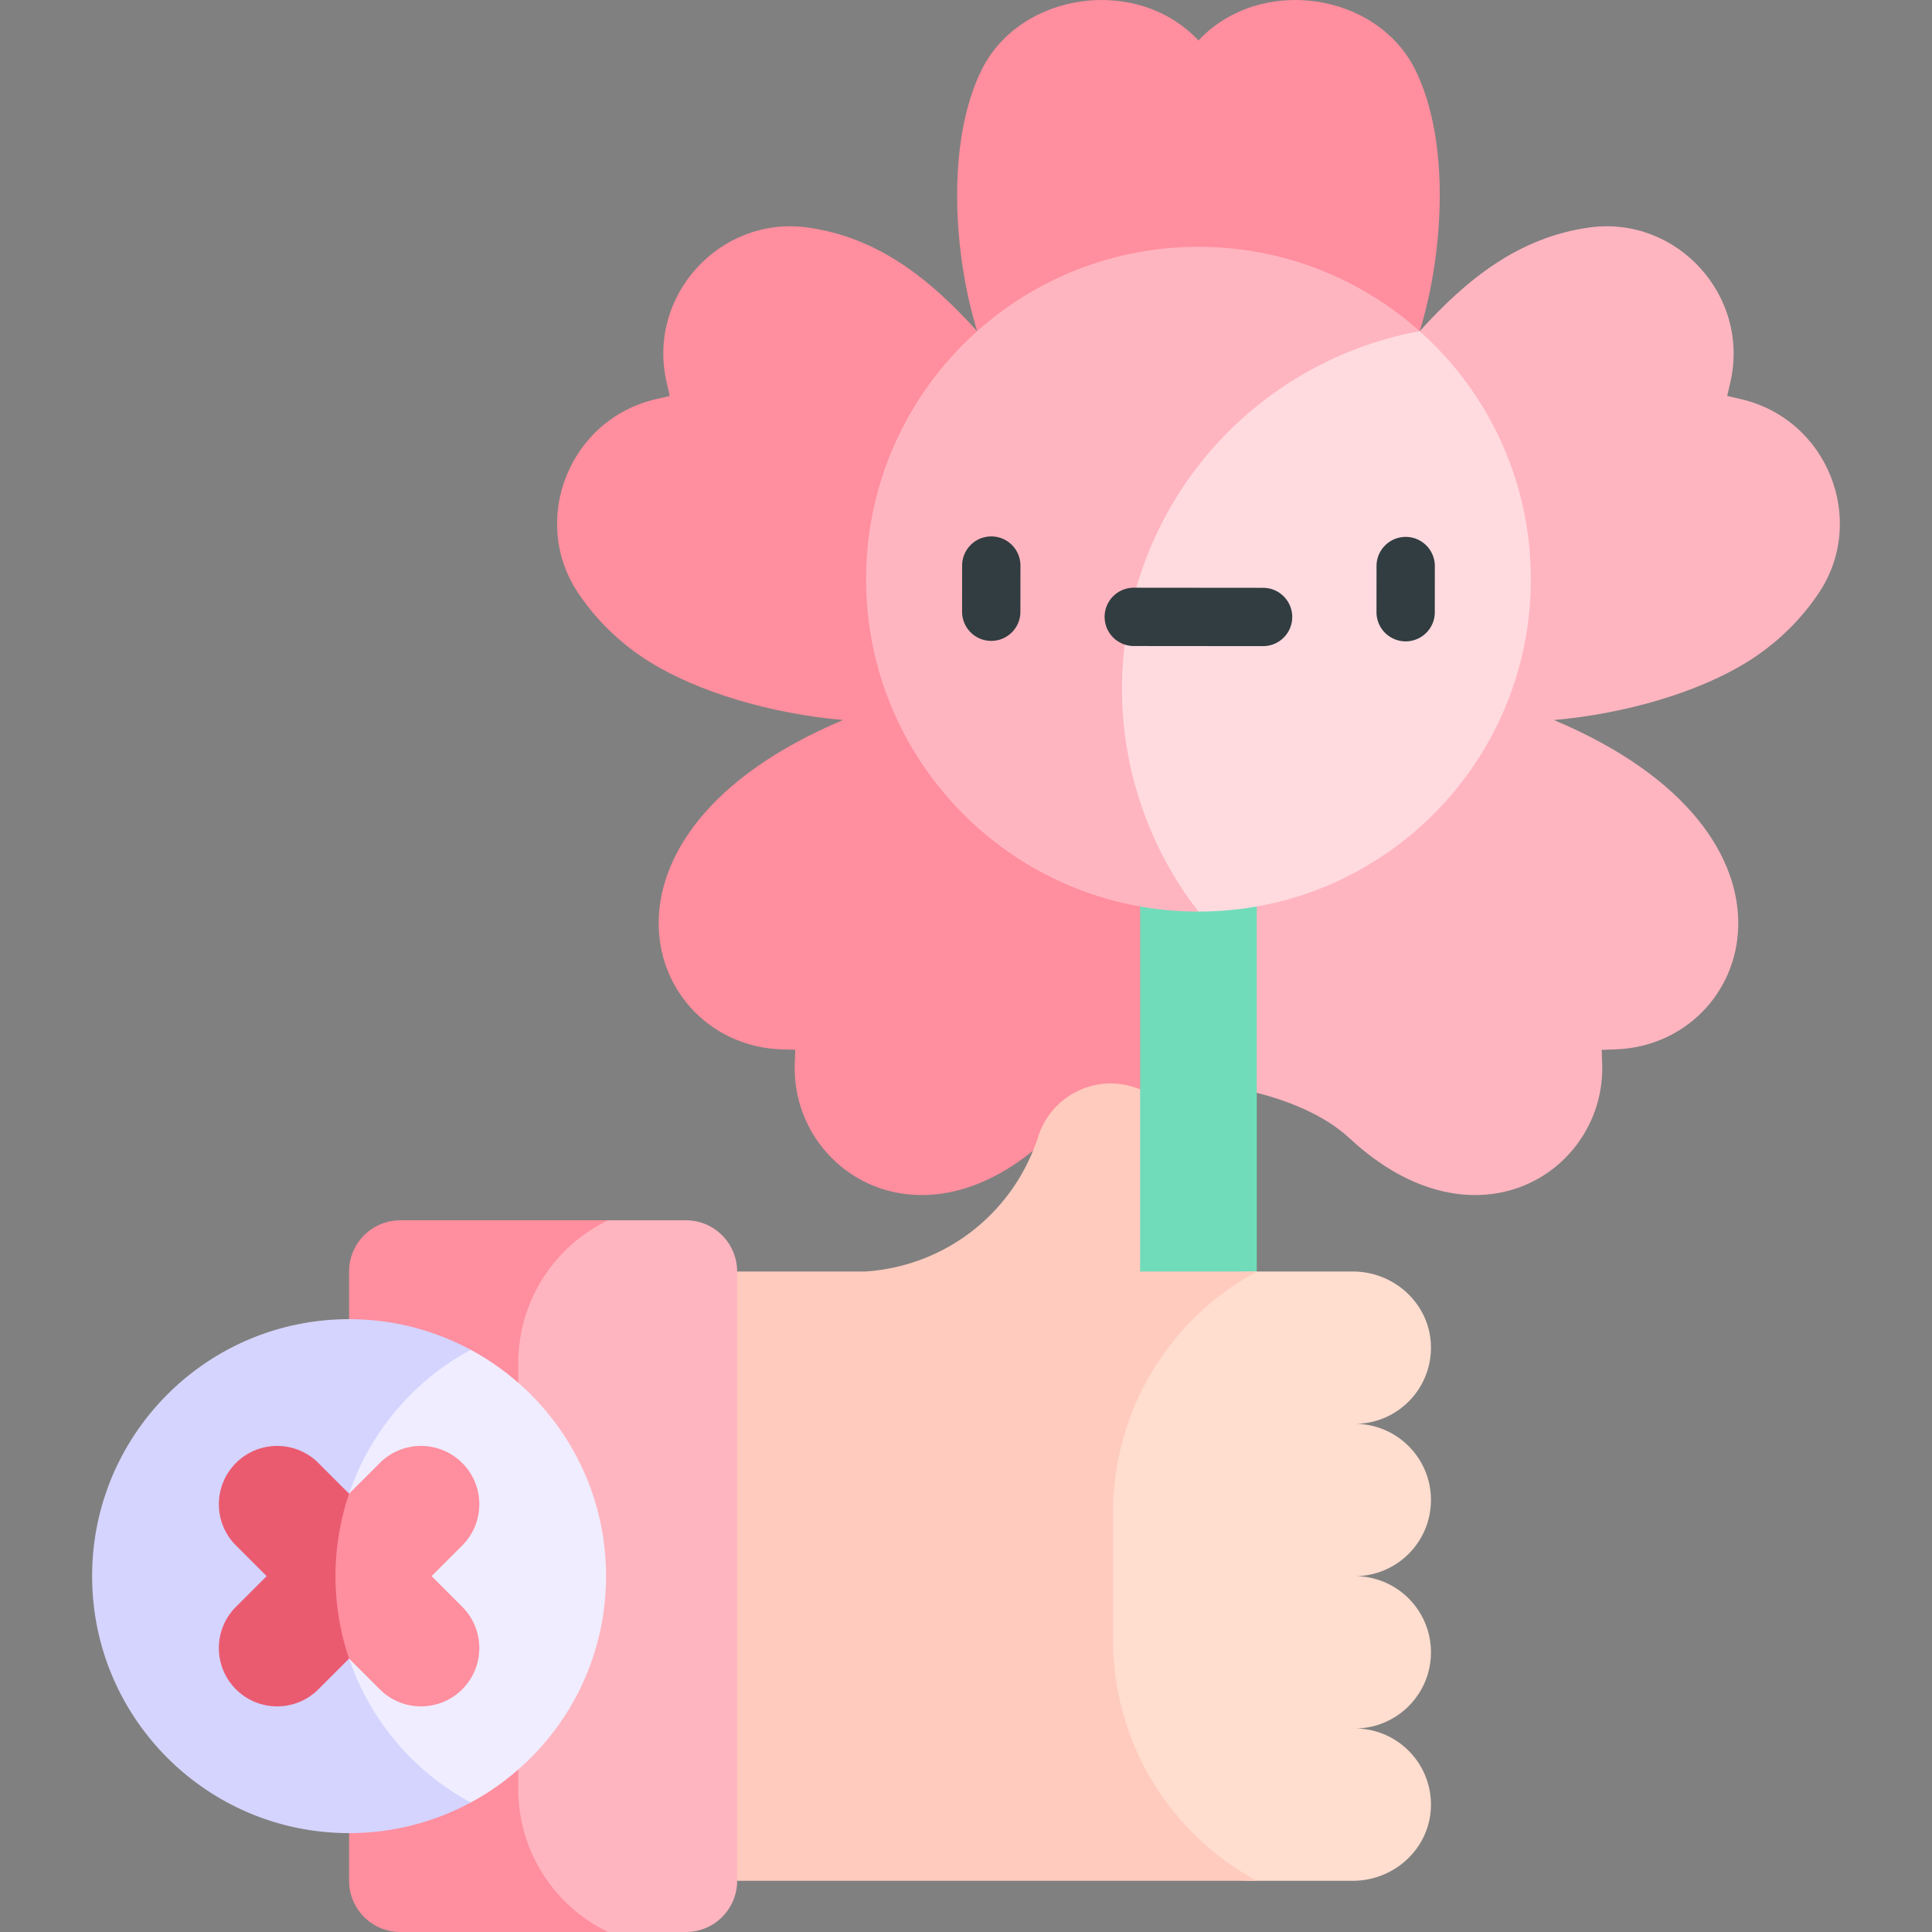 <?xml version="1.0" standalone="no"?><!DOCTYPE svg PUBLIC "-//W3C//DTD SVG 1.1//EN" "http://www.w3.org/Graphics/SVG/1.1/DTD/svg11.dtd"><svg t="1624436373857" class="icon" viewBox="0 0 1024 1024" version="1.1" xmlns="http://www.w3.org/2000/svg" p-id="18463" xmlns:xlink="http://www.w3.org/1999/xlink" width="200" height="200"><rect x="0" y="0" width="1024" height="1024" fill="#808080" stroke="none"/><defs><style type="text/css"></style></defs><path d="M922.607 211.518l-7.17-1.65 1.654-7.154c10.673-46.111-28.522-88.48-74.581-82.151-37.391 5.139-64.982 27.252-90.031 54.981H517.915l0.204 398.263h117.094s52.271 3.634 80.082 29.502c67.042 62.359 135.876 17.212 133.89-39.534l-0.258-7.335 7.355-0.255c72.972-2.542 111.317-113.913-32.686-174.558 38.574-3.36 77.183-15.018 102.643-30.887 15.496-9.657 28.147-22.134 37.702-36.349 25.87-38.483 4.941-92.218-41.337-102.874z" fill="#FFB5C0" p-id="18464"></path><path d="M750.223 37.189c-20.478-41.59-82.618-50.378-115.009-15.733-32.391-34.643-94.531-25.857-115.009 15.733-18.71 37.999-14.907 97.57-2.289 138.357-25.05-27.728-52.607-49.842-89.998-54.981-46.061-6.329-85.256 36.04-74.581 82.151l1.654 7.154-7.17 1.65c-46.278 10.656-67.207 64.39-41.335 102.872 9.556 14.214 22.207 26.694 37.702 36.349 25.46 15.869 64.067 27.526 102.643 30.887-144 60.645-105.657 172.017-32.686 174.558l7.355 0.255-0.258 7.335c-1.986 56.744 66.846 101.893 133.888 39.534 27.813-25.868 80.082-29.502 80.082-29.502v-129.366l84.376-244.323c10.131-9.399 21.207-16.503 32.889-24.574 12.618-40.787 16.454-100.356-2.256-138.355z" fill="#FF8E9E" p-id="18465"></path><path d="M550.31 602.282c6.822-21.222 29.562-32.892 50.782-26.072 21.224 6.824 32.896 29.56 26.072 50.784a184.19 184.19 0 0 1-22.858 46.941l-63.315 38.586-82.19-38.586c42.538-2.934 78.458-31.06 91.509-71.653z" fill="#FFCBBE" p-id="18466"></path><path d="M604.306 452.249h61.811v302.415h-61.811z" fill="#70DCBA" p-id="18467"></path><path d="M752.477 175.545h-166.073v271.992l48.81 35.615c97.29 0 176.161-78.871 176.161-176.161-0.002-52.257-22.757-99.186-58.897-131.447z" fill="#FFDBE0" p-id="18468"></path><path d="M607.329 296.368a192.596 192.596 0 0 1 145.148-120.821C721.33 147.742 680.243 130.833 635.211 130.833c-45.05 0-86.15 16.895-117.298 44.714-36.122 32.259-58.862 79.206-58.862 131.447 0 97.313 78.897 176.161 176.161 176.161a192.611 192.611 0 0 1-27.883-186.786z" fill="#FFB5C0" p-id="18469"></path><path d="M758.437 875.757c0-22.293-18.071-40.364-40.364-40.364 22.293 0 40.364-18.071 40.364-40.364s-18.071-40.364-40.364-40.364c22.781 0 41.156-18.873 40.338-41.836-0.777-21.873-19.419-38.893-41.306-38.893h-50.988a145.088 145.088 0 0 0-124.619 70.788l-34.035 57.082v67.176l34.035 57.082a145.088 145.088 0 0 0 124.619 70.788h50.986c21.887 0 40.529-17.019 41.306-38.893 0.816-22.965-17.556-41.836-40.338-41.836 22.295 0 40.367-18.071 40.367-40.364z" fill="#FFDDCF" p-id="18470"></path><path d="M589.879 868.981v-67.176a145.354 145.354 0 0 1 76.239-127.87H318.304v322.916h347.815a145.35 145.35 0 0 1-76.239-127.87z" fill="#FFCBBE" p-id="18471"></path><path d="M363.547 646.788h-41.294a38.117 38.117 0 0 0-32.276 17.839l-36.339 57.845v225.844l36.339 57.842a38.117 38.117 0 0 0 32.276 17.839h41.294c14.993 0 27.147-12.154 27.147-27.147V673.935c-0.002-14.993-12.154-27.147-27.147-27.147z" fill="#FFB5C0" p-id="18472"></path><path d="M274.707 722.471v225.844c0 33.326 19.413 62.116 47.547 75.683h-110.083c-14.993 0-27.147-12.154-27.147-27.147V673.935c0-14.993 12.154-27.147 27.147-27.147h110.083c-28.134 13.567-47.547 42.357-47.547 75.683z" fill="#FF8E9E" p-id="18473"></path><path d="M249.519 715.418h-61.811l-71.703 119.975 71.703 119.975h61.811c42.684-22.994 71.7-68.093 71.7-119.975s-29.016-96.981-71.7-119.975z" fill="#EFEDFF" p-id="18474"></path><path d="M185.023 879.099a135.675 135.675 0 0 1-7.207-43.706 135.909 135.909 0 0 1 7.207-43.706c11.124-32.83 34.391-60.053 64.495-76.268-19.198-10.343-41.158-16.221-64.493-16.221-75.22 0-136.196 60.976-136.196 136.196s60.976 136.196 136.196 136.196c23.336 0 45.295-5.878 64.493-16.221-30.092-16.209-53.365-43.457-64.495-76.268z" fill="#D4D4FF" p-id="18475"></path><path d="M228.73 835.393l16.264-16.264c12.07-12.07 12.07-31.637 0-43.706-12.068-12.07-31.637-12.07-43.706 0l-16.264 16.264-43.706 43.706 43.706 43.706 16.264 16.264c6.035 6.035 13.945 9.053 21.852 9.053s15.819-3.016 21.852-9.053c12.07-12.07 12.07-31.637 0-43.706z" fill="#FF8E9E" p-id="18476"></path><path d="M185.023 791.686l-16.264-16.264c-12.068-12.07-31.637-12.07-43.706 0s-12.07 31.637 0 43.706l16.264 16.264-16.264 16.264c-12.07 12.07-12.07 31.637 0 43.706 6.035 6.035 13.945 9.053 21.852 9.053s15.819-3.016 21.852-9.053l16.264-16.264a135.675 135.675 0 0 1-7.207-43.706 136.031 136.031 0 0 1 7.209-43.706z" fill="#EA5B70" p-id="18477"></path><path d="M525.415 284.311h-0.012a15.453 15.453 0 0 0-15.453 15.442l-0.019 24.469a15.453 15.453 0 0 0 15.44 15.463h0.012a15.453 15.453 0 0 0 15.453-15.442l0.019-24.469a15.453 15.453 0 0 0-15.44-15.463zM745.053 284.566h-0.012a15.453 15.453 0 0 0-15.453 15.442l-0.019 24.469a15.453 15.453 0 0 0 15.44 15.463h0.012a15.453 15.453 0 0 0 15.453-15.442l0.019-24.469a15.453 15.453 0 0 0-15.44-15.463zM669.593 311.559l-68.771-0.06h-0.014a15.453 15.453 0 0 0-0.014 30.905l68.771 0.06h0.014a15.453 15.453 0 0 0 0.014-30.905z" fill="#313D40" p-id="18478"></path></svg>